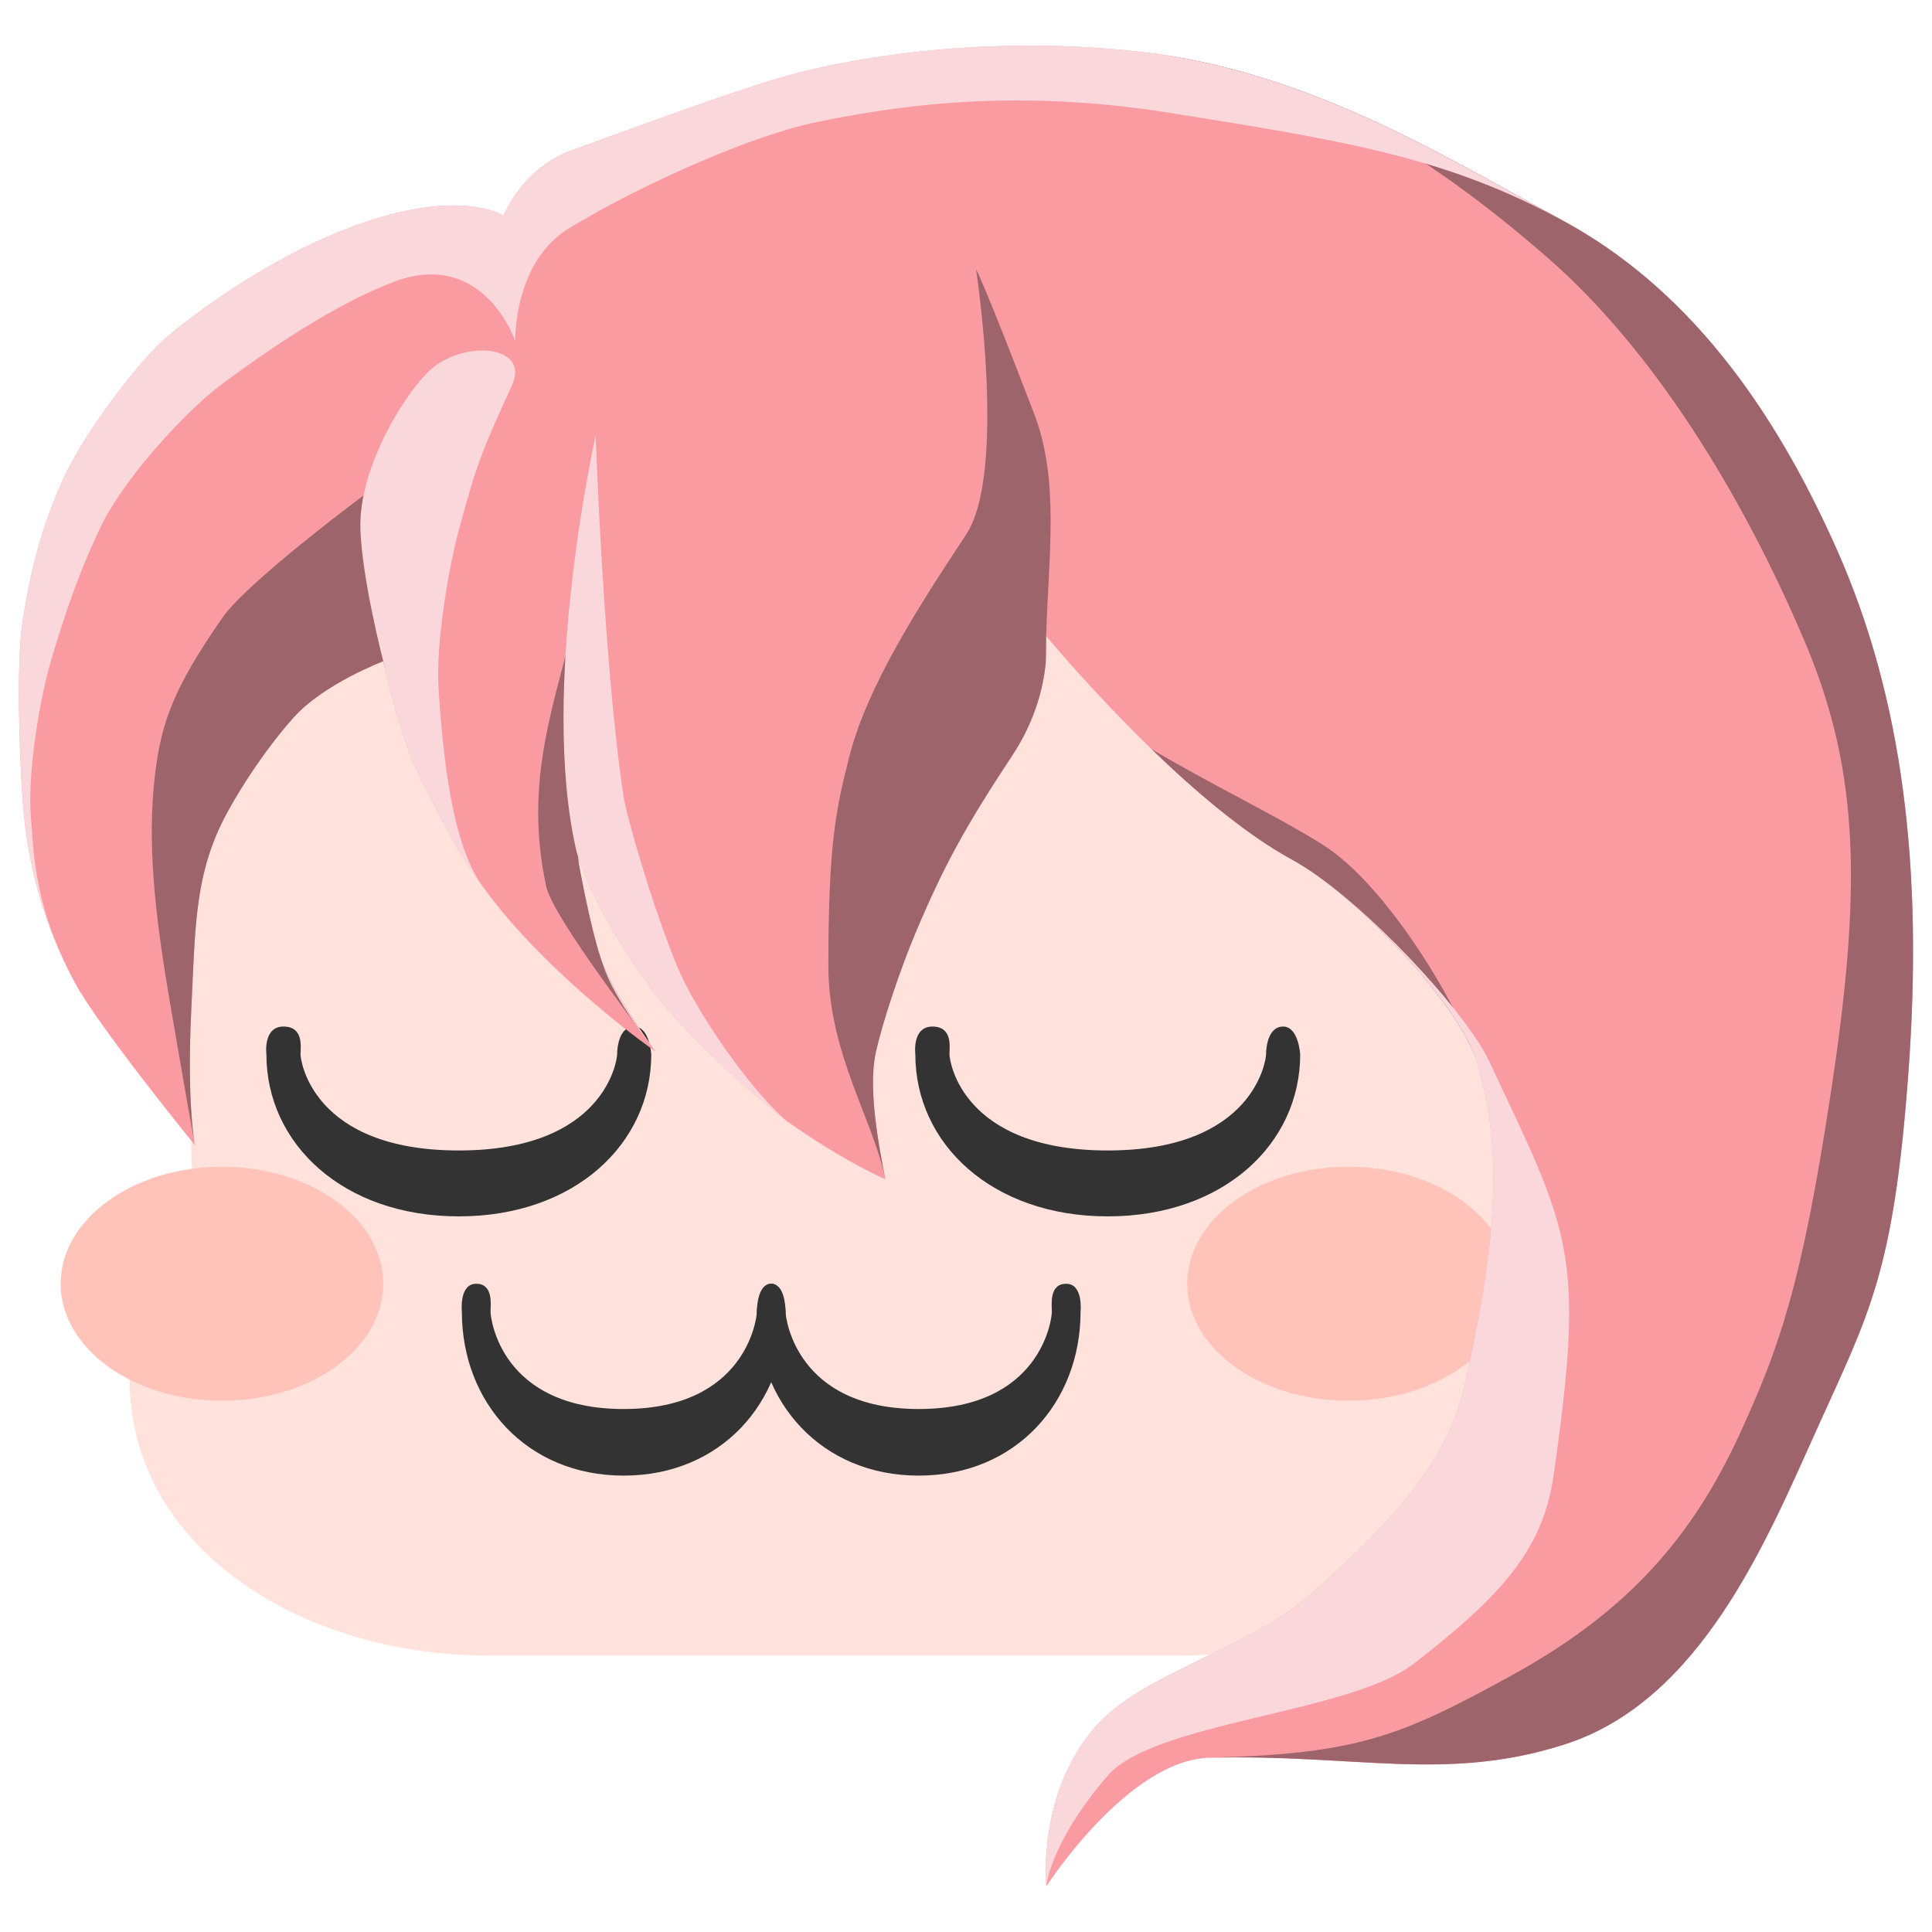 <?xml version="1.0" encoding="UTF-8"?><!DOCTYPE svg  PUBLIC '-//W3C//DTD SVG 1.1//EN'  'http://www.w3.org/Graphics/SVG/1.1/DTD/svg11.dtd'><svg enable-background="new 0 0 1024 1024" version="1.1" viewBox="0 0 1024 1024" xml:space="preserve" xmlns="http://www.w3.org/2000/svg"><path d="m809.33 413.44v271.62c0 106.28-81.668 192.43-182.42 192.43h-367.83c-100.74 0-190.35-58.1-190.35-146.24 0-12.084 1.863-17.474 12.206-38.146 9.026-18.039 21.377-24.706 21.377-48.415 0-27.452-8.174-231.25-8.174-231.25s29.51-182.65 350.36-182.65c320.84-2e-3 364.83 182.65 364.83 182.65z" fill="#FFE2DB"/><g fill="#333"><path d="m689.13 558.82c0 47.43-40.668 85.882-101.99 85.882-61.319 0-101.99-38.452-101.99-85.882 0 0-1.914-14.723 9.039-14.723s9.041 11.146 9.041 14.723c0 3.571 6.588 50.954 83.907 50.954 77.316 0 83.906-47.816 83.906-50.954 0-3.139 0.855-14.723 9.041-14.723 8.186 1e-3 9.038 14.723 9.038 14.723z"/><path d="m345.18 558.82c0 47.43-40.668 85.882-101.99 85.882s-101.99-38.452-101.99-85.882c0 0-1.914-14.725 9.039-14.725s9.041 11.148 9.041 14.725c0 3.571 6.588 50.954 83.907 50.954 77.316 0 83.907-47.818 83.907-50.954 0-3.139 0.854-14.725 9.039-14.725 8.187 2e-3 9.04 14.725 9.04 14.725z"/><path d="m416.36 695.3c0 47.94-34.207 86.808-85.781 86.808-51.576 0-85.781-38.866-85.781-86.808 0 0-1.609-14.882 7.603-14.882 9.213 0 7.604 11.269 7.604 14.882 0 3.614 5.542 51.505 70.574 51.505s70.574-48.336 70.574-51.505c0-3.173 0.72-14.882 7.604-14.882s7.603 14.882 7.603 14.882z"/><path d="m401.15 695.3c0 47.94 34.208 86.808 85.782 86.808 51.576 0 85.781-38.866 85.781-86.808 0 0 1.609-14.882-7.602-14.882-9.215 0-7.605 11.269-7.605 14.882 0 3.614-5.543 51.505-70.573 51.505-65.034 0-70.575-48.336-70.575-51.505 0-3.173-0.72-14.882-7.604-14.882s-7.604 14.882-7.604 14.882z"/></g><g fill="#FFC3B9"><path d="m203.16 680.41c0 34.247-38.281 62.013-85.503 62.013s-85.503-27.766-85.503-62.013c0-34.245 38.281-62.009 85.503-62.009s85.503 27.764 85.503 62.009z"/><path d="m800.25 680.41c0 34.247-38.281 62.013-85.502 62.013-47.225 0-85.504-27.766-85.504-62.013 0-34.245 38.279-62.009 85.504-62.009 47.221 0 85.502 27.764 85.502 62.009z"/></g><path d="m415.12 40.747c-30.419 8.869-74.157 25.291-111.91 38.862-26.871 9.661-36.291 34.741-36.291 34.741s-19.761-13.327-68.214 1.708c-47.967 14.882-92.298 47.376-110.64 62.902-12.966 10.973-42.414 48.569-54.087 74.01-9.751 21.252-16.85 43.248-21.976 76.327-3.41 22-1.691 72.245 0.056 95.214 1.748 22.97 6.65 57.128 27.552 96.214 12.403 23.197 63.656 86.195 63.656 86.195s-4.279-21.638-1.887-71.661c2.063-43.139 1.887-69.657 16.275-99.224 6.508-13.374 21.708-37.533 37.865-55.625 16.158-18.091 47.638-29.944 47.638-29.944s8.72 41.699 21.376 65.54c12.656 23.84 17.478 34.654 31.207 53.711 34.216 47.5 91.696 87.629 91.696 87.629s-20.886-28.48-27.552-45.346-14.251-60.43-14.251-60.43 8.512 30.803 40.854 74.167c18.934 25.385 62.399 62.752 70.78 68.657 30.803 21.709 52.019 30.654 52.019 30.654-6.456-31.633-8.239-53.205-4.989-67.703 3.432-15.309 12.534-42.938 20.902-62.8 15.201-36.081 26.737-56.909 51.305-94.092 21.85-33.075 17.934-63.414 17.934-63.414s71.375 86.465 130.28 118.54c35.484 19.319 87.779 76.848 97.254 105.01 19.133 56.856 4.687 122.78-2.244 157.58-7.545 37.893-14.725 65.226-85.508 127.29-32.57 28.559-89.358 41.528-114.01 70.159-30.719 35.671-25.652 84.187-25.652 84.187s43.211-67.04 86.457-68.155c77.906-2.002 125.23 13.063 188.12-7.013 72.207-23.052 106.94-107.41 133.96-167.38 27.553-61.138 40.59-82.269 48.408-188.82 7.9-107.68-2.807-198.05-37.959-277.23-34.627-77.996-80.502-139.26-145.36-174.39-61.561-33.339-134.81-79.172-223.26-89.29-88.449-10.117-162.67 5.304-189.8 13.216z" fill="#FA9BA2"/><g fill="#9E646B"><path d="m700.86 447.56c-25.062-15.69-60.008-32.302-90.51-50.506 22.875 22.15 49.709 45.1 74.358 58.521 35.484 19.318 87.779 76.848 97.254 105.01-9.473-28.159-46.764-91.522-81.102-113.02z"/><path d="m973.54 291.21c-34.627-77.996-80.502-139.26-145.36-174.39-61.561-33.339-134.81-79.172-223.26-89.29 88.447 10.118 162.34 62.792 215.65 109.33 56.014 48.905 103.29 125.68 136.46 204.37 29.168 69.205 29.461 132.5 13.178 239.12-15.279 100.05-26.73 133.27-48.453 180.4-27.522 59.719-64.656 96.597-121.51 127.79-58.291 31.98-81.334 41.09-159.24 43.092 77.906-2.002 125.23 13.063 188.12-7.013 72.207-23.052 106.94-107.41 133.96-167.38 27.553-61.138 40.59-82.269 48.408-188.82 7.9-107.68-2.807-198.05-37.959-277.23z"/><path d="m289.48 469.72c3.439 16.066 48.262 74.186 56.542 85.673-4.804-6.708-20.522-29.174-26.142-43.391-5.076-12.841-10.681-41.143-13.067-53.927-3.875-35.504 0.191-138.61 0.191-138.61-12.358 52.118-29.878 92.523-17.524 150.26z"/><path d="m197.32 259.14s-65.801 48.467-79.672 68.561c-25.315 36.674-32.284 54.601-35.647 84.28-3.919 34.577 0 71.785 7.482 115.76 7.466 43.884 12.859 74.06 13.667 78.569-0.651-3.811-3.939-25.828-1.778-71.054 2.063-43.139 1.887-69.657 16.275-99.224 6.508-13.374 21.708-37.533 37.865-55.625 16.158-18.091 47.638-29.944 47.638-29.944s0.371 1.767 1.06 4.747c-8.446-49.596-6.89-96.071-6.89-96.071z"/><path d="m554.47 337.34c-0.02-0.192-0.033-0.302-0.033-0.302s0.019 0.023 0.041 0.051c1.3-43.525 7.142-82.515-6.334-117.71-27.012-70.562-30.809-76.587-30.809-76.587s16.518 107.57-5.334 140.65c-24.567 37.183-52.337 79.858-61.957 118.02-6.89 27.327-10.991 45.149-10.991 110.54 0 46.238 23.775 81.417 30.23 113.05-6.456-31.633-8.239-53.205-4.989-67.703 3.432-15.309 12.534-42.938 20.902-62.8 15.201-36.081 26.737-56.909 51.305-94.092 12.455-18.851 16.533-36.803 17.74-48.767 2e-3 -4.837 0.09-9.616 0.229-14.345z"/></g><g fill="#F9D7DB"><path d="m243.13 281.19c9.887-36.833 12.737-42.846 28.295-77.173 9.072-20.016-21.989-23.878-40.854-10.021-12.82 9.417-40.853 52.117-39.546 86.819 1.017 27.043 12.128 69.654 12.128 69.654s8.72 41.699 21.377 65.54c12.655 23.84 17.477 34.654 31.206 53.711-13.729-19.057-20.176-55.729-23.264-104.34-1.62-25.488 5.673-65.619 10.658-84.189z"/><path d="m347.43 557.35s-20.886-28.48-27.552-45.347c5.307 17.395 27.552 45.347 27.552 45.347z"/><path d="m27.352 349.05c7.616-25.382 14.75-46.216 26.033-69.869 11.585-24.288 43.616-60.32 65.053-76.209 22.989-17.039 58.618-41.588 90.286-53.583 47.535-18.005 64.334 31.255 64.334 31.255s-0.962-41.946 28.772-59.818c43.354-26.059 100.11-49.906 131.11-56.126 33.817-6.787 98.248-19.021 186.22-5.012 95.592 15.222 147.46 23.79 209.02 57.129-61.561-33.339-134.81-79.172-223.26-89.29-88.449-10.117-162.67 5.304-189.8 13.216-30.419 8.869-74.156 25.291-111.91 38.862-26.87 9.661-36.292 34.741-36.292 34.741s-19.76-13.327-68.213 1.708c-47.967 14.882-92.298 47.376-110.64 62.902-12.966 10.973-42.414 48.569-54.087 74.01-9.751 21.252-16.85 43.248-21.976 76.327-3.41 22-1.691 72.245 0.056 95.214 1.748 22.969 6.65 57.128 27.552 96.214-20.902-39.086-21.529-65.229-23.277-88.197-1.749-22.967 4.642-62.221 11.02-83.474z"/><path d="m358.84 512c-13.651-33.179-26.824-79.956-28.311-89.701-10.643-69.699-14.81-191.5-14.81-191.5s-30.308 134.58-10.084 220.78c0 0 8.512 30.803 40.854 74.167 18.935 25.385 62.4 62.752 70.781 68.658-18.66-15.48-48.369-57.94-58.43-82.396z"/><path d="m749.32 881.79c47.739-36.831 68.594-61.403 74.104-99.683 17.103-118.77 8.552-128.83-34.203-219.78-11.021-23.449-55.69-72.893-90.455-97.784 33.896 24.354 74.918 71.427 83.201 96.048 19.133 56.856 4.687 122.78-2.244 157.58-7.543 37.892-14.723 65.225-85.506 127.29-32.57 28.559-89.358 41.528-114.01 70.159-30.719 35.671-25.652 84.187-25.652 84.187s1.802-22.954 32.521-58.63c24.651-28.629 128.06-33.009 162.24-59.384z"/></g>	</svg>